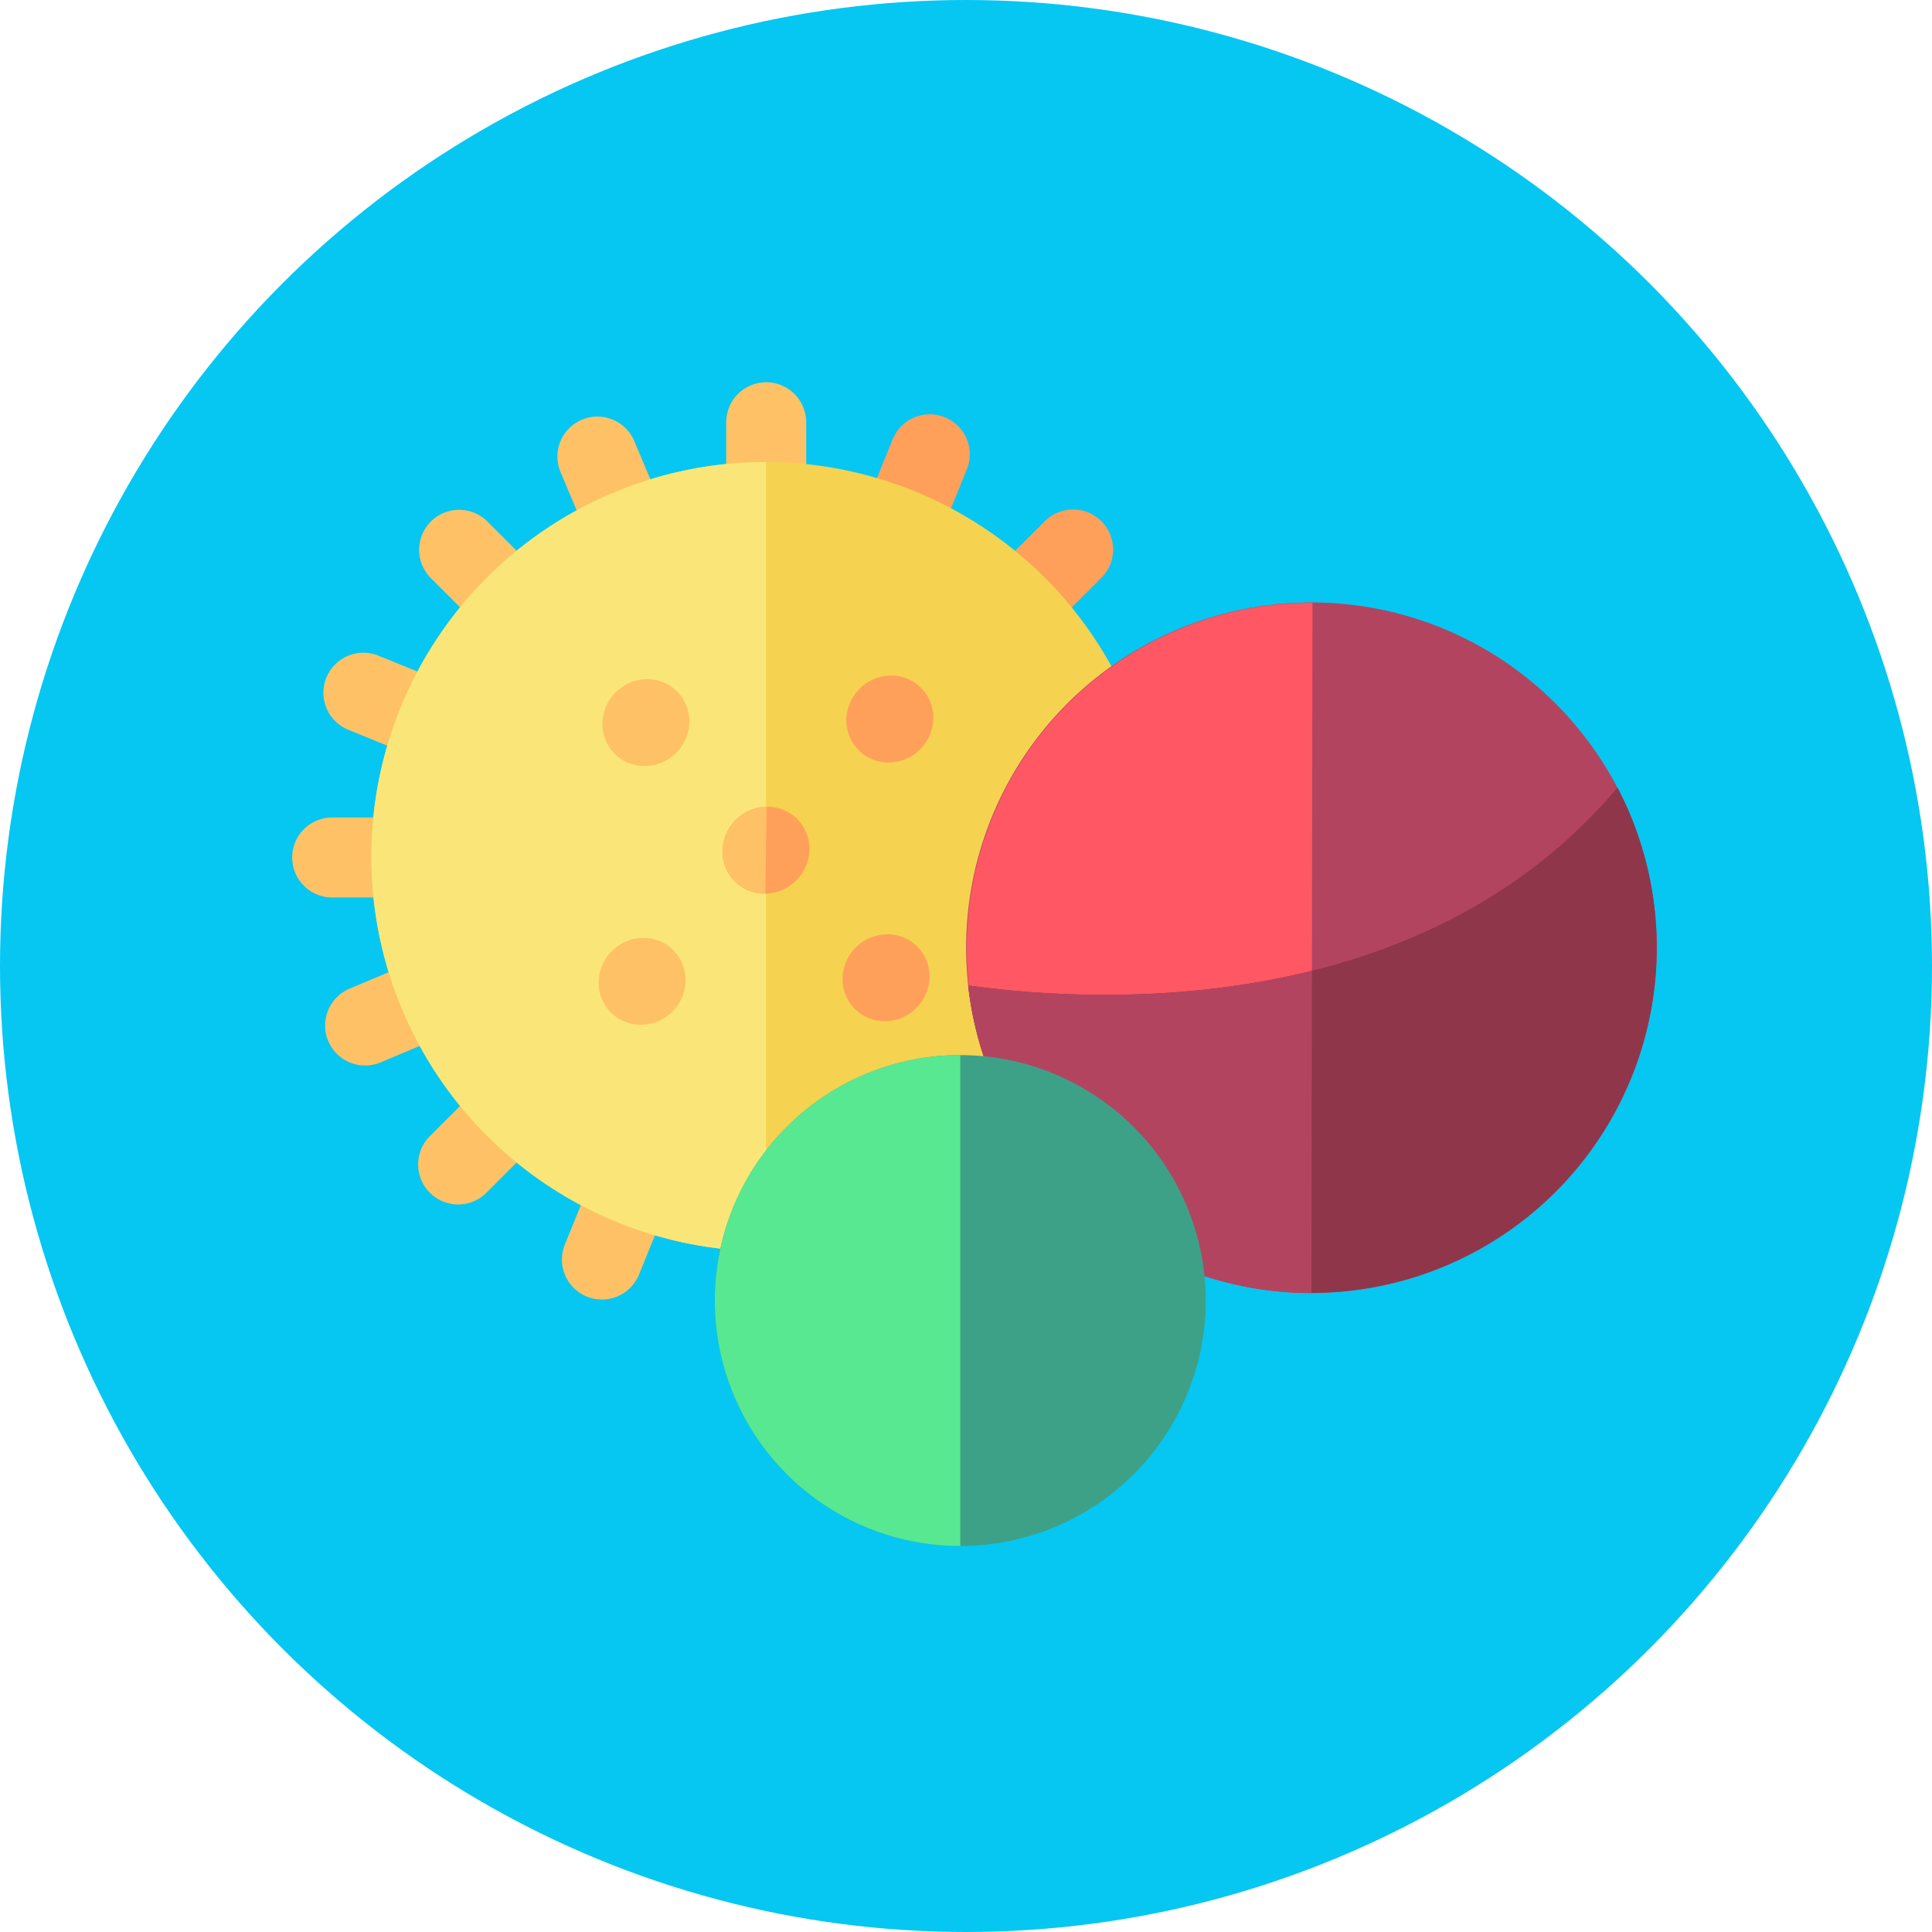<svg xmlns="http://www.w3.org/2000/svg" width="225" height="225" viewBox="0 0 225 225">
  <g id="Grupo_31" data-name="Grupo 31" transform="translate(-494 -347)">
    <circle id="Elipse_1" data-name="Elipse 1" cx="112.5" cy="112.5" r="112.5" transform="translate(494 347)" fill="#05c7f2"/>
    <g id="pet" transform="translate(527.961 391.52)">
      <path id="Trazado_1" data-name="Trazado 1" d="M303.856,201H291.866a4.658,4.658,0,0,0,0,9.315h11.991a4.658,4.658,0,1,0,0-9.315Z" transform="translate(-198.025 -150.314)" fill="#33b6c4"/>
      <g id="Grupo_1" data-name="Grupo 1" transform="translate(50.614 0)">
        <path id="Trazado_2" data-name="Trazado 2" d="M258.754,289.937a4.658,4.658,0,0,0-6.587,6.587L260.645,305a4.658,4.658,0,1,0,6.587-6.587Z" transform="translate(-223.538 -210.694)" fill="#ffc166"/>
        <path id="Trazado_3" data-name="Trazado 3" d="M167.658,324.978A4.658,4.658,0,0,0,163,329.636v11.99a4.658,4.658,0,0,0,9.315,0v-11.99A4.658,4.658,0,0,0,167.658,324.978Z" transform="translate(-163 -235.795)" fill="#ffc166"/>
        <path id="Trazado_4" data-name="Trazado 4" d="M282.114,151.4a4.64,4.64,0,0,0,1.806-.367l11.05-4.655a4.658,4.658,0,0,0-3.617-8.585l-11.05,4.655a4.659,4.659,0,0,0,1.811,8.952Z" transform="translate(-241.914 -106.48)" fill="#ffc166"/>
        <path id="Trazado_5" data-name="Trazado 5" d="M295.548,252.414l-11.105-4.522a4.658,4.658,0,0,0-3.513,8.628l11.105,4.522a4.658,4.658,0,0,0,3.513-8.628Z" transform="translate(-242.31 -182.408)" fill="#ffc166"/>
        <path id="Trazado_6" data-name="Trazado 6" d="M220.118,318.073a4.658,4.658,0,1,0-8.585,3.617l4.655,11.05a4.658,4.658,0,0,0,8.585-3.617Z" transform="translate(-196.21 -229.069)" fill="#ffc166"/>
        <path id="Trazado_7" data-name="Trazado 7" d="M167.658,37.77A4.658,4.658,0,0,0,163,42.428V54.418a4.658,4.658,0,0,0,9.315,0V42.428A4.658,4.658,0,0,0,167.658,37.77Z" transform="translate(-163 -37.77)" fill="#ffc166"/>
      </g>
      <path id="Trazado_8" data-name="Trazado 8" d="M267.232,86.85a4.658,4.658,0,0,0-6.587,0l-8.479,8.479a4.658,4.658,0,1,0,6.587,6.587l8.479-8.479A4.657,4.657,0,0,0,267.232,86.85Z" transform="translate(-172.924 -70.669)" fill="#ffa05a"/>
      <g id="Grupo_2" data-name="Grupo 2" transform="translate(0 14.816)">
        <path id="Trazado_9" data-name="Trazado 9" d="M64.145,289.937a4.658,4.658,0,0,0-6.587,0l-8.479,8.479A4.658,4.658,0,1,0,55.666,305l8.479-8.479A4.657,4.657,0,0,0,64.145,289.937Z" transform="translate(-32.899 -225.511)" fill="#ffc166"/>
        <path id="Trazado_10" data-name="Trazado 10" d="M16.648,210.315a4.658,4.658,0,0,0,0-9.315H4.658a4.658,4.658,0,0,0,0,9.315Z" transform="translate(0 -165.131)" fill="#ffc166"/>
        <path id="Trazado_11" data-name="Trazado 11" d="M57.558,101.915a4.658,4.658,0,1,0,6.587-6.587L55.667,86.85a4.658,4.658,0,0,0-6.587,6.587Z" transform="translate(-32.899 -85.485)" fill="#ffc166"/>
      </g>
      <path id="Trazado_12" data-name="Trazado 12" d="M220.715,50.137a4.657,4.657,0,0,0-6.07,2.557L210.124,63.8a4.657,4.657,0,1,0,8.627,3.513l4.521-11.105A4.657,4.657,0,0,0,220.715,50.137Z" transform="translate(-144.639 -46.059)" fill="#ffa05a"/>
      <g id="Grupo_3" data-name="Grupo 3" transform="translate(3.733 3.967)">
        <path id="Trazado_13" data-name="Trazado 13" d="M112.411,316.143a4.658,4.658,0,0,0-6.07,2.557l-4.522,11.105a4.658,4.658,0,1,0,8.627,3.513l4.522-11.105A4.657,4.657,0,0,0,112.411,316.143Z" transform="translate(-73.698 -233.433)" fill="#ffc166"/>
        <path id="Trazado_14" data-name="Trazado 14" d="M32.777,251.787a4.658,4.658,0,0,0-6.1-2.484l-11.05,4.656a4.658,4.658,0,1,0,3.617,8.584l11.05-4.656A4.657,4.657,0,0,0,32.777,251.787Z" transform="translate(-12.542 -187.333)" fill="#ffc166"/>
        <path id="Trazado_15" data-name="Trazado 15" d="M14.926,148.217l11.105,4.522a4.658,4.658,0,0,0,3.513-8.628l-11.105-4.522a4.658,4.658,0,1,0-3.513,8.628Z" transform="translate(-12.023 -111.702)" fill="#ffc166"/>
        <path id="Trazado_16" data-name="Trazado 16" d="M104.677,68.063a4.658,4.658,0,1,0,8.585-3.617L108.606,53.4a4.658,4.658,0,0,0-8.585,3.617Z" transform="translate(-72.444 -50.546)" fill="#ffc166"/>
      </g>
      <path id="Trazado_17" data-name="Trazado 17" d="M75.866,67.678a45.957,45.957,0,1,0,45.957,45.957A46.009,46.009,0,0,0,75.866,67.678Z" transform="translate(-20.622 -58.391)" fill="#f5d250"/>
      <path id="Trazado_18" data-name="Trazado 18" d="M75.866,67.678a45.957,45.957,0,0,0,0,91.914Z" transform="translate(-20.622 -58.391)" fill="#fae678"/>
      <path id="Trazado_19" data-name="Trazado 19" d="M126.7,154.1a5.245,5.245,0,0,1-5.136,5.136,4.886,4.886,0,0,1-4.988-4.987,5.245,5.245,0,0,1,5.136-5.136A4.886,4.886,0,0,1,126.7,154.1Z" transform="translate(-80.378 -114.539)" fill="#ffc166"/>
      <path id="Trazado_20" data-name="Trazado 20" d="M218.187,152.759a5.245,5.245,0,0,1-5.136,5.136,4.886,4.886,0,0,1-4.987-4.988,5.245,5.245,0,0,1,5.136-5.136A4.886,4.886,0,0,1,218.187,152.759Z" transform="translate(-143.456 -113.614)" fill="#ffa05a"/>
      <path id="Trazado_21" data-name="Trazado 21" d="M125.278,251.125a5.245,5.245,0,0,1-5.136,5.136,4.886,4.886,0,0,1-4.988-4.987,5.245,5.245,0,0,1,5.136-5.136A4.886,4.886,0,0,1,125.278,251.125Z" transform="translate(-79.397 -181.436)" fill="#ffc166"/>
      <g id="Grupo_4" data-name="Grupo 4" transform="translate(50.182 49.429)">
        <path id="Trazado_22" data-name="Trazado 22" d="M216.764,249.784a5.244,5.244,0,0,1-5.136,5.136,4.886,4.886,0,0,1-4.987-4.987,5.245,5.245,0,0,1,5.136-5.136A4.886,4.886,0,0,1,216.764,249.784Z" transform="translate(-192.657 -229.941)" fill="#ffa05a"/>
        <path id="Trazado_23" data-name="Trazado 23" d="M171.732,201.942a5.245,5.245,0,0,1-5.136,5.136,4.886,4.886,0,0,1-4.988-4.987,5.245,5.245,0,0,1,5.136-5.136A4.886,4.886,0,0,1,171.732,201.942Z" transform="translate(-161.608 -196.954)" fill="#ffa05a"/>
      </g>
      <path id="Trazado_24" data-name="Trazado 24" d="M166.6,207.079a4.886,4.886,0,0,1-4.988-4.987,5.245,5.245,0,0,1,5.136-5.136Z" transform="translate(-111.427 -147.526)" fill="#ffc166"/>
      <path id="Trazado_25" data-name="Trazado 25" d="M321.638,132.167A40.213,40.213,0,1,0,333.416,160.6,40.259,40.259,0,0,0,321.638,132.167Z" transform="translate(-174.432 -94.747)" fill="#b3445f"/>
      <path id="Trazado_26" data-name="Trazado 26" d="M293.322,120.409a40.2,40.2,0,1,0-.119,80.408Z" transform="translate(-174.432 -94.748)" fill="#ff5763"/>
      <path id="Trazado_27" data-name="Trazado 27" d="M329.376,189.781c-23.1,27.345-61.339,25.038-75.62,23.042a40.217,40.217,0,1,0,75.62-23.042Z" transform="translate(-174.961 -142.579)" fill="#8f364b"/>
      <path id="Trazado_28" data-name="Trazado 28" d="M293.731,258.506c-16.269,4.041-31.927,2.818-39.975,1.692a40.219,40.219,0,0,0,39.975,35.825l.055-37.531Z" transform="translate(-174.961 -189.954)" fill="#b3445f"/>
      <path id="Trazado_29" data-name="Trazado 29" d="M187.311,290.116A28.585,28.585,0,1,0,215.9,318.7,28.618,28.618,0,0,0,187.311,290.116Z" transform="translate(-109.439 -211.759)" fill="#3da188"/>
      <path id="Trazado_30" data-name="Trazado 30" d="M187.311,290.116a28.585,28.585,0,1,0,0,57.17v-57.17Z" transform="translate(-109.439 -211.759)" fill="#58e892"/>
    </g>
  </g>
</svg>
